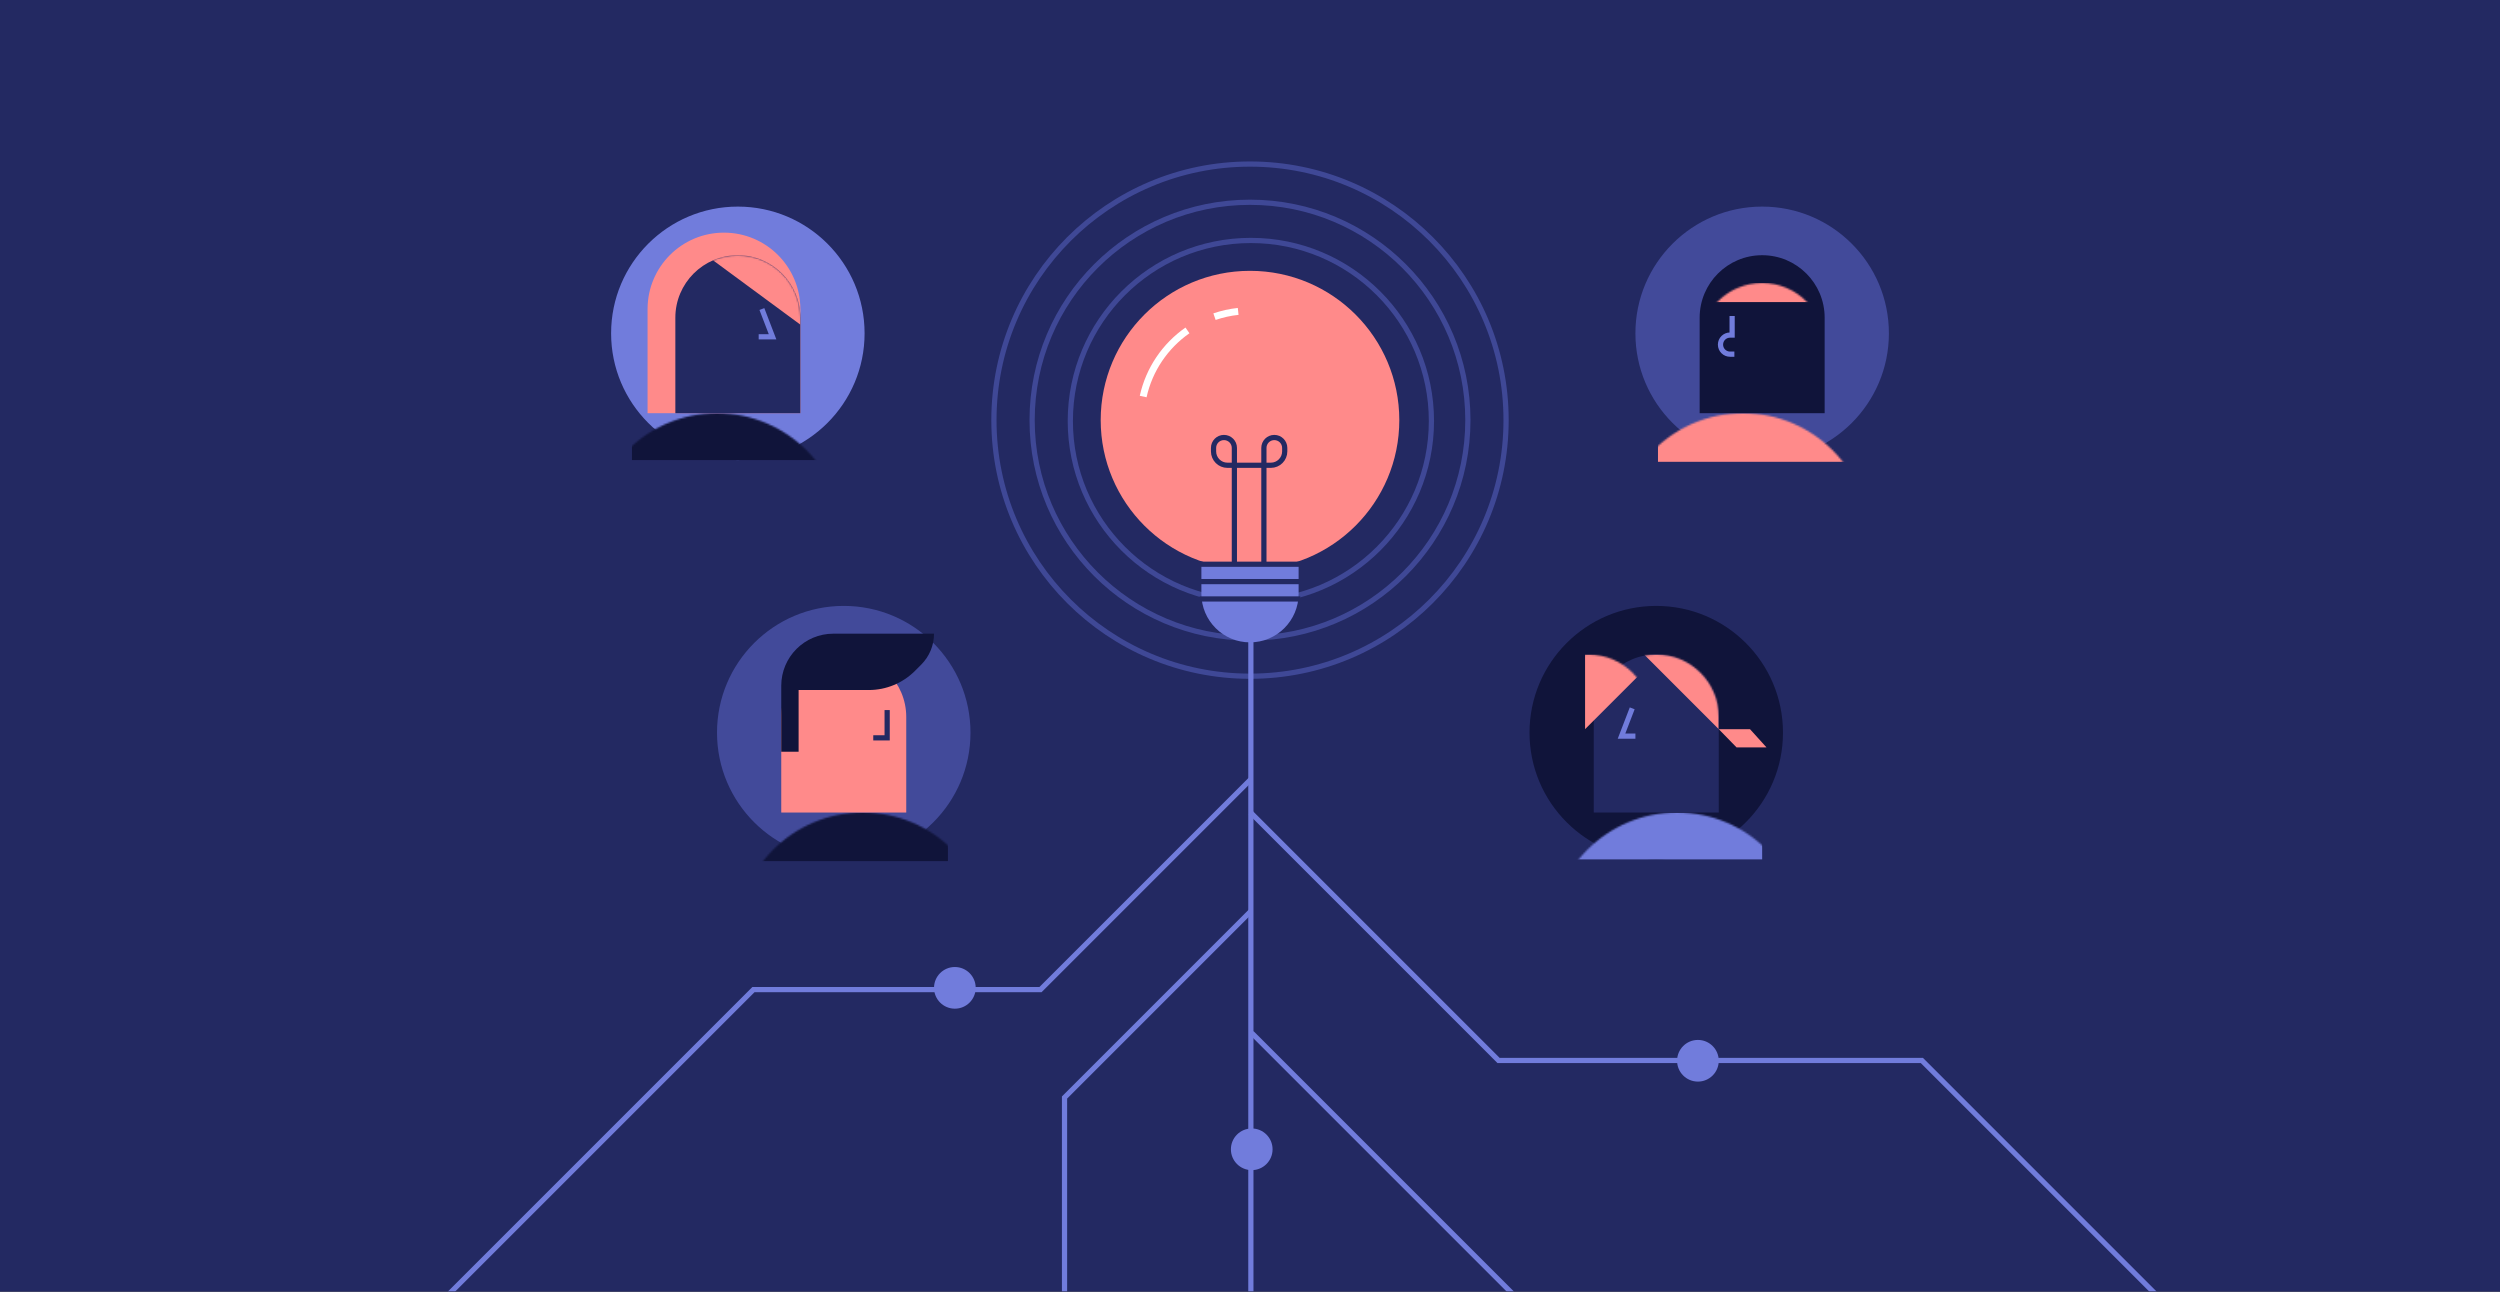 <?xml version="1.0" encoding="UTF-8"?>
<svg width="1440px" height="744px" viewBox="0 0 1440 744" version="1.1" xmlns="http://www.w3.org/2000/svg" xmlns:xlink="http://www.w3.org/1999/xlink">
    <rect x="0" y="0" width="1440" height="744" fill="#333333" stroke="none"/>
    <!-- Generator: Sketch 52.5 (67469) - http://www.bohemiancoding.com/sketch -->
    <title>Group 15</title>
    <desc>Created with Sketch.</desc>
    <defs>
        <rect id="path-1" x="0" y="0" width="1440" height="744"></rect>
        <circle id="path-3" cx="73" cy="73" r="73"></circle>
        <circle id="path-5" cx="73" cy="73" r="73"></circle>
        <path d="M36,0 L36,0 C55.882,-3.65231026e-15 72,16.118 72,36 L72,91 L0,91 L0,36 C-2.4348735e-15,16.118 16.118,3.65231026e-15 36,0 Z" id="path-7"></path>
        <circle id="path-9" cx="73" cy="73" r="73"></circle>
        <path d="M44,0 L44,0 C68.301,-4.46393476e-15 88,19.699 88,44 L88,104 L0,104 L0,44 C-2.9759565e-15,19.699 19.699,4.46393476e-15 44,0 Z" id="path-11"></path>
        <path d="M36,13 L36,13 C55.882,13 72,29.118 72,49 L72,104 L0,104 L0,49 C-2.4348735e-15,29.118 16.118,13 36,13 Z" id="path-13"></path>
        <circle id="path-15" cx="73" cy="73" r="73"></circle>
        <path d="M36,0 L36,0 C55.882,-3.65231026e-15 72,16.118 72,36 L72,91 L0,91 L0,36 C-2.4348735e-15,16.118 16.118,3.65231026e-15 36,0 Z" id="path-17"></path>
    </defs>
    <g id="Projects" stroke="none" stroke-width="1" fill="none" fill-rule="evenodd">
        <g id="Knowledge" transform="translate(0, -360)">
            <g id="Group-15" transform="translate(0, 360)">
                <mask id="mask-2" fill="white">
                    <use xlink:href="#path-1"></use>
                </mask>
                <use id="Rectangle-3" fill="#232962" xlink:href="#path-1"></use>
                <g id="lightbulb" mask="url(#mask-2)">
                    <g transform="translate(571, 93)">
                        <circle id="Oval" stroke="#3F4896" stroke-width="3" cx="149.5" cy="149.5" r="104"></circle>
                        <circle id="Oval-Copy" stroke="#3F4896" stroke-width="3" cx="149" cy="149" r="125.5"></circle>
                        <circle id="Oval-Copy-2" stroke="#3F4896" stroke-width="3" cx="149" cy="149" r="147.5"></circle>
                        <g id="Group-24" stroke="none" stroke-width="1" fill-rule="evenodd" transform="translate(63, 63)">
                            <circle id="Oval" fill="#FF8A8A" cx="86" cy="86" r="86"></circle>
                            <path d="M79.188,23.364 C74.466,23.872 69.901,24.901 65.55,26.393 M49.976,34.309 C37.226,43.211 27.924,56.71 24.471,72.402" id="Shape" stroke="#FFFFFF" stroke-width="4"></path>
                            <path d="M58,168 L114,168 L114,186 C114,201.464 101.464,214 86,214 L86,214 C70.536,214 58,201.464 58,186 L58,168 Z" id="Rectangle" fill="#717CDC"></path>
                            <path d="M57,169 L115,169" id="Path-12" stroke="#232962" stroke-width="3"></path>
                            <path d="M57,179 L115,179" id="Path-12-Copy" stroke="#232962" stroke-width="3"></path>
                            <path d="M57,189 L115,189" id="Path-12-Copy-2" stroke="#232962" stroke-width="3"></path>
                            <path d="M77,170 L77,102 C77,98.686 74.314,96 71,96 L71,96 C67.686,96 65,98.686 65,102 L65,104 C65,108.418 68.582,112 73,112 L98,112 C102.418,112 106,108.418 106,104 L106,102 C106,98.686 103.314,96 100,96 L100,96 C96.686,96 94,98.686 94,102 L94,170" id="Path-13" stroke="#232962" stroke-width="3"></path>
                        </g>
                    </g>
                </g>
                <g id="circuitry" mask="url(#mask-2)">
                    <g transform="translate(241, 361)">
                        <path d="M479.5,0 L479.5,385.133" id="Path-7" stroke="#717CDC" stroke-width="3" fill="none"></path>
                        <polyline id="Path-8" stroke="#717CDC" stroke-width="3" fill="none" points="479.333 164 372.167 271.167 372.167 386"></polyline>
                        <polyline id="Path-9" stroke="#717CDC" stroke-width="3" fill="none" points="479.333 88 358.333 209 193 209 0 402"></polyline>
                        <polyline id="Path-10" stroke="#717CDC" stroke-width="3" fill="none" points="479.333 107 622.167 249.833 866 249.833 1007.583 391.417"></polyline>
                        <path d="M480,234 L679,433" id="Path-14-Copy-2" stroke="#717CDC" stroke-width="3" fill="none"></path>
                        <circle id="Oval-Copy-3" stroke="none" fill="#717CDC" fill-rule="evenodd" cx="737" cy="250" r="12"></circle>
                        <circle id="Oval-Copy-5" stroke="none" fill="#717CDC" fill-rule="evenodd" cx="309" cy="208" r="12"></circle>
                        <circle id="Oval-Copy-4" stroke="none" fill="#717CDC" fill-rule="evenodd" cx="480" cy="301" r="12"></circle>
                    </g>
                </g>
                <g id="Group-12" mask="url(#mask-2)">
                    <g transform="translate(413, 349)">
                        <g id="Group-11" stroke="none" stroke-width="1" fill="none" fill-rule="evenodd">
                            <mask id="mask-4" fill="white">
                                <use xlink:href="#path-3"></use>
                            </mask>
                            <use id="Oval" fill="#424A9A" xlink:href="#path-3"></use>
                            <rect id="Rectangle" fill="#10143A" mask="url(#mask-4)" x="11" y="119" width="122" height="28"></rect>
                        </g>
                        <path d="M73,28 L73,28 C92.882,28 109,44.118 109,64 L109,119 L37,119 L37,64 C37,44.118 53.118,28 73,28 Z" id="Rectangle" stroke="none" fill="#FF8A8A" fill-rule="evenodd"></path>
                        <polyline id="Path-9" stroke="#232962" stroke-width="3" fill="none" transform="translate(94, 68) scale(-1, 1) translate(-94, -68) " points="90 60 90 76 98 76"></polyline>
                        <path d="M37,84 L47,84 L47,48.453 L87.444,48.453 C97.404,48.453 106.957,44.496 114,37.453 L117.609,33.845 C122.341,29.112 125,22.693 125,16 L67,16 C50.431,16 37,29.431 37,46 L37,84 Z" id="Path-11" stroke="none" fill="#10143A" fill-rule="evenodd"></path>
                    </g>
                </g>
                <g id="Group-12-Copy-4" mask="url(#mask-2)">
                    <g transform="translate(1015, 192) scale(-1, 1) translate(-1015, -192) translate(942, 119)">
                        <g id="Group-11" stroke="none" stroke-width="1" fill-rule="evenodd">
                            <mask id="mask-6" fill="white">
                                <use xlink:href="#path-5"></use>
                            </mask>
                            <use id="Oval" fill="#424A9A" xlink:href="#path-5"></use>
                            <rect id="Rectangle" fill="#FF8A8A" mask="url(#mask-6)" x="11" y="119" width="122" height="28"></rect>
                        </g>
                        <g id="Rectangle-10" stroke="none" stroke-width="1" fill-rule="evenodd" transform="translate(37, 28)">
                            <mask id="mask-8" fill="white">
                                <use xlink:href="#path-7"></use>
                            </mask>
                            <use id="Rectangle" fill="#10143A" xlink:href="#path-7"></use>
                            <rect id="Rectangle" fill="#FF8A8A" mask="url(#mask-8)" x="0" y="16" width="72" height="11"></rect>
                        </g>
                        <path d="M90.297,63 L90.297,74 L91.5,74 C94.538,74 97,76.462 97,79.5 L97,79.5 C97,82.538 94.538,85 91.5,85 L89,85" id="Path-3" stroke="#717CDC" stroke-width="3"></path>
                    </g>
                </g>
                <g id="Group-12-Copy-3" mask="url(#mask-2)">
                    <g transform="translate(425, 192) scale(-1, 1) translate(-425, -192) translate(352, 119)">
                        <g id="Group-11" stroke="none" stroke-width="1" fill-rule="evenodd">
                            <mask id="mask-10" fill="white">
                                <use xlink:href="#path-9"></use>
                            </mask>
                            <use id="Oval" fill="#717CDC" xlink:href="#path-9"></use>
                            <rect id="Rectangle" fill="#10143A" mask="url(#mask-10)" x="12" y="119" width="122" height="27"></rect>
                            <path d="M125,55 L125,56.999 C125,71.099 127.982,85.041 133.751,97.908 L141.114,114.331 C143.676,120.046 145,126.237 145,132.5 L145,132.5 C145,137.747 140.747,142 135.5,142 L127,142 C117.059,142 109,133.941 109,124 L109,77 L125,55 Z" id="Path-18" fill="#FF8A8A" mask="url(#mask-10)"></path>
                        </g>
                        <g id="Rectangle-9" stroke="none" stroke-width="1" fill-rule="evenodd" transform="translate(37, 15)">
                            <mask id="mask-12" fill="white">
                                <use xlink:href="#path-11"></use>
                            </mask>
                            <use id="Rectangle-Copy" fill="#FF8A8A" xlink:href="#path-11"></use>
                            <mask id="mask-14" fill="white">
                                <use xlink:href="#path-13"></use>
                            </mask>
                            <use id="Rectangle" fill="#232962" xlink:href="#path-13"></use>
                            <polygon id="Path-17" fill="#FF8A8A" mask="url(#mask-14)" points="57 11 0 53 0 12"></polygon>
                        </g>
                        <polyline id="Path-9" stroke="#717CDC" stroke-width="3" points="59.154 59 53 75 61 75"></polyline>
                    </g>
                </g>
                <g id="Group-12-Copy" mask="url(#mask-2)">
                    <g transform="translate(881, 349)">
                        <g id="Group-11" stroke="none" stroke-width="1" fill="none" fill-rule="evenodd">
                            <mask id="mask-16" fill="white">
                                <use xlink:href="#path-15"></use>
                            </mask>
                            <use id="Oval" fill="#10143A" xlink:href="#path-15"></use>
                            <rect id="Rectangle" fill="#717CDC" mask="url(#mask-16)" x="12" y="119" width="122" height="27"></rect>
                        </g>
                        <g id="Rectangle-9" stroke="none" stroke-width="1" fill="none" fill-rule="evenodd" transform="translate(37, 28)">
                            <mask id="mask-18" fill="white">
                                <use xlink:href="#path-17"></use>
                            </mask>
                            <use id="Rectangle" fill="#232962" xlink:href="#path-17"></use>
                            <polygon id="Path-16" fill="#FF8A8A" mask="url(#mask-18)" points="29 -2.13440376e-14 72 43 72 -1.70530257e-13"></polygon>
                            <polygon id="Path-16-Copy" fill="#FF8A8A" mask="url(#mask-18)" transform="translate(16.5, 21.5) scale(-1, 1) translate(-16.5, -21.5) " points="-5 -2.13440376e-14 38 43 38 -1.70530257e-13"></polygon>
                        </g>
                        <polyline id="Path-9" stroke="#717CDC" stroke-width="3" fill="none" points="59.154 59 53 75 61 75"></polyline>
                        <polygon id="Path-14" stroke="none" fill="#FF8A8A" fill-rule="evenodd" points="109 71 127 71 136.5 81.5 119.25 81.5"></polygon>
                    </g>
                </g>
            </g>
        </g>
    </g>
</svg>